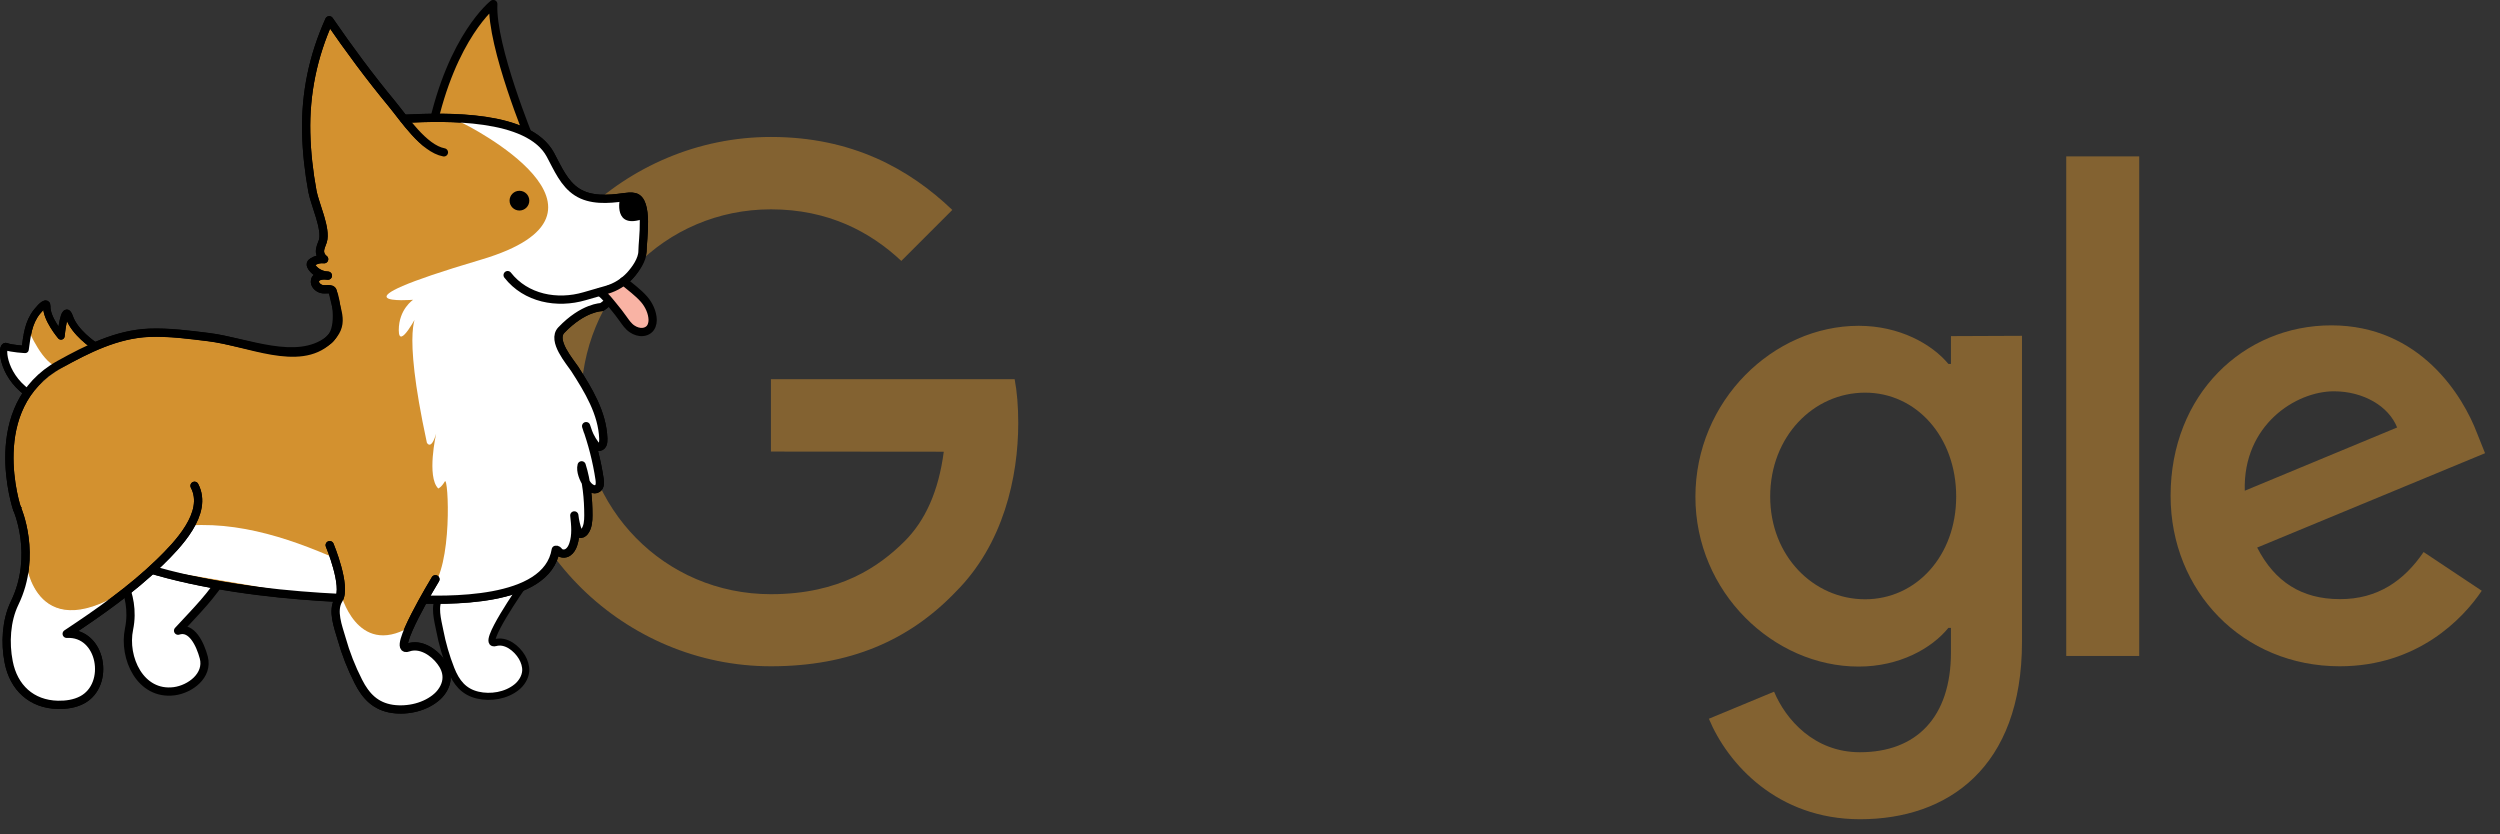 <?xml version="1.0" encoding="utf-8"?>
<!-- Generator: Adobe Illustrator 21.0.0, SVG Export Plug-In . SVG Version: 6.00 Build 0)  -->
<!DOCTYPE svg PUBLIC "-//W3C//DTD SVG 1.1//EN" "http://www.w3.org/Graphics/SVG/1.1/DTD/svg11.dtd">
<svg version="1.1" id="Layer_1" xmlns="http://www.w3.org/2000/svg" xmlns:xlink="http://www.w3.org/1999/xlink" x="0px" y="0px"
	 viewBox="0 0 1672 557.8" style="enable-background:new 0 0 1672 557.8;" xml:space="preserve">
<rect x="0" y="0" width="1672" height="557.8" fill="#333333" stroke="none"/>
<style type="text/css">
    #google {opacity:0.5;fill:#D3912F;stroke:none;stroke-width:10;stroke-linecap:round;stroke-linejoin:round;stroke-miterlimit:10;enable-background:new;}
    
    
	.st1{fill:#FFFFFF;stroke:#000000;stroke-width:5.516;stroke-linecap:round;stroke-linejoin:round;stroke-miterlimit:10;}
	.st2{fill:#FFFFFF;stroke:#000000;stroke-width:4.733;stroke-linecap:round;stroke-linejoin:round;stroke-miterlimit:10;}
	.st3{fill:#D3912F;stroke:#000000;stroke-width:5.516;stroke-linecap:round;stroke-linejoin:round;stroke-miterlimit:10;}
	.st4{fill:#D3912F;stroke:#000000;stroke-width:4.91;stroke-linecap:round;stroke-linejoin:round;stroke-miterlimit:10;}
	.st5{fill:#FFFFFF;}
	.st6{fill:none;stroke:#000000;stroke-width:4.91;stroke-linecap:round;stroke-linejoin:round;stroke-miterlimit:10;}
	.st7{fill:none;stroke:#000000;stroke-width:5.516;stroke-linecap:round;stroke-linejoin:round;stroke-miterlimit:10;}
	.st8{fill:#F9B3A4;stroke:#000000;stroke-width:5.516;stroke-linecap:round;stroke-linejoin:round;stroke-miterlimit:10;}
	.st9{fill:#FFFFFF;stroke:#FFFFFF;stroke-width:0.788;stroke-linecap:round;stroke-linejoin:round;stroke-miterlimit:10;}
    
    
    #tail{
    animation: tailShake .75s infinite;
    }
    
    #tongue{
    animation: swing .75s infinite;
    }
    
    @keyframes swing {
  0%, 100% { transform: rotate(-.1deg); }
  50% { transform: rotate(.5deg); }
}
    
    @keyframes tailShake {
  0% {
    -webkit-transform: translateX(0);
    transform: translateX(0);
  }

  6.5% {
    -webkit-transform: translateX(-1px) rotateY(-2deg);
    transform: translateX(-1px) rotateY(-2deg);
  }

  18.5% {
    -webkit-transform: translateX(1px) rotateY(2deg);
    transform: translateX(1px) rotateY(2deg);
  }

  31.5% {
    -webkit-transform: translateX(-2px) rotateY(-2deg);
    transform: translateX(-2px) rotateY(-2deg);
  }

  43.5% {
    -webkit-transform: translateX(2px) rotateY(3deg);
    transform: translateX(2px) rotateY(3deg);
  }

  50% {
    -webkit-transform: translateX(0);
    transform: translateX(0);
  }
}

.tailShake {
  animation-timing-function: ease-in-out;
  animation-name: tailShake;
}
</style>
<g id="google">
<path id="g2" class="st0" d="M1352.3,224.6v204.7c0,84.2-49.7,118.6-108.3,118.6c-55.3,0-88.5-37-101.1-67.2l43.6-18.1
	c7.8,18.6,26.8,40.5,57.4,40.5c37.6,0,60.9-23.2,60.9-66.8v-16.4h-1.7c-11.2,13.8-32.8,25.9-60,25.9c-57,0-109.2-49.7-109.2-113.5
	c0-64.4,52.2-114.4,109.2-114.4c27.2,0,48.8,12.1,60,25.5h1.7v-18.6L1352.3,224.6L1352.3,224.6z M1308.3,332.1
	c0-40.1-26.8-69.5-60.9-69.5c-34.5,0-63.5,29.3-63.5,69.5c0,39.7,28.9,68.7,63.5,68.7C1281.5,400.8,1308.3,371.8,1308.3,332.1z"/>
<path id="L" class="st0" d="M1430.7,104.6v334.1h-48.8V104.6H1430.7z"/>
<path id="E" class="st0" d="M1620.9,369.2l38.9,25.9c-12.5,18.6-42.8,50.5-95,50.5c-64.8,0-113.1-50.1-113.1-114
	c0-67.8,48.8-114,107.5-114c59.2,0,88.1,47.1,97.6,72.5l5.2,13l-152.4,63.1c11.7,22.9,29.8,34.5,55.3,34.5
	C1590.3,400.8,1608,388.2,1620.9,369.2L1620.9,369.2z M1501.3,328.2l101.9-42.3c-5.6-14.2-22.5-24.2-42.3-24.2
	C1535.5,261.7,1500,284.2,1501.3,328.2z"/>
<path id="G" class="st0" d="M515.6,302v-48.4h163c1.6,8.4,2.4,18.4,2.4,29.2c0,36.3-9.9,81.2-41.9,113.1
	c-31.1,32.4-70.8,49.7-123.5,49.7c-97.6,0-179.6-79.5-179.6-177s82-177,179.6-177c54,0,92.4,21.2,121.3,48.8l-34.1,34.1
	C582.1,155.1,554,140,515.6,140c-71.2,0-127,57.4-127,128.7s55.7,128.7,127,128.7c46.2,0,72.5-18.6,89.4-35.4
	c13.7-13.7,22.7-33.2,26.2-59.9L515.6,302z"/>
</g>
<path class="st1" d="M75.3,377.4c0,0,16.1,18.5,11,43.3c-4,19.2,7.5,44.5,30.2,41.6c10.7-1.4,22.9-10.5,19.8-22.5
	c-2.4-9-8.1-21.1-17.2-18c13-14.1,22.3-23,32.3-39.2c6.4-10.2,17.7-29.2,7.2-39.8"/>
<path class="st2" d="M291.7,366.9c0,0,7.8,24.8,2.6,32.1c-4.4,6.1-1.5,15.9-0.2,22.6c1.7,8.9,4.2,17.5,7.5,25.9
	c3.5,8.9,8.5,15.2,17.9,17.4c8.6,2,19,0.4,26.1-5.4c3-2.4,5.7-6.4,6-10.7c0.2-3.3-0.9-6.5-2.5-9.3c-3.5-5.9-10.7-11.7-17.8-9.7
	c-10.5,3,18.6-38.5,18.6-38.5"/>
<path class="st3" d="M407.4,189.9c0,0,5.8,8.5-5,15.4c0,0-12.3,0-27,15.4c-6.6,7,5.7,21,9,26c9,14,18.5,29.5,19.1,46.6
	c0,1.3,0,2.6-0.5,3.8s-1.9,2-3.1,1.7c-0.9-0.2-1.5-1-2-1.7c-2.7-3.6-4.7-7.8-5.9-12.2c4.1,11.5,7.2,23.4,9,35.5
	c0.3,2.2,0.5,4.9-1.4,6.2c-2.3,1.6-5.4-0.5-7-2.8c-2.4-3.5-4.6-9-3.6-12.7c3.4,10.7,4.5,22.4,4.5,33.5c0,3.8-0.3,7.9-2.6,10.9
	c-0.8,1-2.2,1.9-3.3,1.3c-0.6-0.4-0.9-1-1.1-1.7c-1.2-3.4-2-6.9-2.4-10.5c0.7,6.5,1.4,13.2-0.7,19.4c-0.7,2.1-1.8,4.1-3.6,5.3
	c-1.8,1.2-4.5,1.2-6-0.5c-0.7-0.8-1.1-1.4-2.1-1.2c-5.9,36.1-73.6,34-97.8,33c0,0-100.1,2.9-176.2-20.8
	c-76.1-23.8-86.3-39.6-86.3-39.6s-23-68.1,28.5-96.6c18.6-10.3,38.3-20.2,59.9-21.1c13.3-0.5,26.6,1.3,39.7,2.9
	c26.4,3.3,60.5,20.4,80.1,2.2c11.5-10.7,5.7-18.1,2.9-32.8c-0.5-2.5-5.1-0.8-7.6-1.6s-4.8-3.1-4.2-5.7c0.7-3.3,5.3-3.7,8.6-3.2
	c-4.2-0.1-8.3-2.2-10.7-5.6c-0.5-0.7-0.9-1.5-0.7-2.3c0.2-0.6,0.7-1,1.2-1.3c2.3-1.5,5-2.1,7.7-1.8c-1.6-1.1-2.6-2.9-2.8-4.9
	c-0.1-2.5,1.1-4.8,1.9-7.1c2.6-8.1-5.3-24.7-6.9-33.2c-2.4-13-3.9-26.2-4.2-39.4c-0.6-26.3,4.6-51.2,15.4-75.2
	c13.2,19.2,27.1,38,42,56c8,9.7,21.2,29.8,34.7,32.3"/>
<path class="st3" d="M354.8,94.3c0,0-26.3-63.3-24.9-91.6c0,0-27.7,21.5-41.1,84.2"/>
<g id="tail">
	<path class="st4" d="M62.7,230.9c0,0-12.9-8.6-16.3-18.8s-5.6,12.6-5.6,12.6s-9.9-11.6-9.5-19.9c0.1-3.1-3-0.8-6.5,3.6
		c-6,7.5-6.7,16.1-8,25.3c0,0-9.3-0.5-12.7-1.9S1,250,18.3,262.5"/>
	<path class="st5" d="M19.1,220.8c0,0,9.7,23.5,20.7,25l-20.7,16.8L5.9,248.1l-3.4-13.8l14.4-0.6l-0.9-9.6"/>
	<path class="st6" d="M62.7,230.9c0,0-12.9-8.6-16.3-18.8s-5.6,12.6-5.6,12.6s-9.9-11.6-9.5-19.9c0.1-3.1-3-0.8-6.5,3.6
		c-6,7.5-6.7,16.1-8,25.3c0,0-9.3-0.5-12.7-1.9S1,250,18.3,262.5"/>
</g>
<path class="st3" d="M271.9,79.4c27-1.3,81.6-2.9,96.2,24.1c4.9,9.1,9.1,19.3,17.8,24.9c9,5.8,20.7,5,31.3,3.5
	c2.4-0.3,4.9-0.7,7.2-0.1c9.6,2.3,5.3,28.8,5.3,36.1c0,0-3.9,23.5-29.7,27.4c0,0-38.2,17.4-60.6-11.2"/>
<path class="st5" d="M310.9,83.1c0,0,117.9,58.9,10.7,90.6s-45.3,26.8-45.3,26.8s-9.6,6.3-9.6,20.3s12.7-10.8,12.7-10.8
	s-11.3,5.5,6.1,86.1c0,0,2.8,5.5,6.2-6.1c0,0-6.5,28.8,1.4,36.7c0,0,2-0.6,4.4-4.7s5.5,57.3-9.5,72.2
	c-14.9,14.9-95.4-56.2-175.9-40.9s-80.5,15.3-80.5,15.3l58.3,9.8L223.6,401c0,0,121.4,1.3,126.1-9.6l10.6-5.5l8.5-8.5l3-9.9l6.5,2.8
	l5.6-3.5l0.2-22.4l3.5,12.2l5.8-4.7v-12.8L389,311l3.4,11l3.2,4.6l4-0.1l1.9-8.7l-8.1-28.5l6.4,9.5l3.1-1.7V284l-16.6-33.5l-12-20.4
	l-1.1-7c-0.1-0.9,4.5-4.5,5.2-5.2c1.8-1.7,3.9-3.1,5.9-4.4c4.5-2.9,9.4-5.4,14.4-7.3c1.7-0.7,3.4-1.3,5-2.2c3.8-2.5,4.3-6.9,6-11.4
	l9.1-4c0,0,19.9-10.9,8-55.3l-12.3-0.4H404l-18-4.5l-7.7-5l-3.9-8.8l-7.4-13l-8.5-7.8l-23.3-10.2L312,79.2h-9.2"/>
<circle cx="347.4" cy="134.2" r="6.6"/>
<path d="M414.6,132.9c0,0-4.9,21,16.1,13.3l-5.3-14.1l-7.1-0.3"/>
<path class="st7" d="M407.9,193.3c0,0,5.3,5.1-5.5,12.1c0,0-12.3,0-27,15.4c-6.6,7,5.7,21,9,26c9,14,18.5,29.5,19.1,46.6
	c0,1.3,0,2.6-0.5,3.8s-1.9,2-3.1,1.7c-0.9-0.2-1.5-1-2-1.7c-2.7-3.6-4.7-7.8-5.9-12.2c4.1,11.5,7.2,23.4,9,35.5
	c0.3,2.2,0.5,4.9-1.4,6.2c-2.3,1.6-5.4-0.5-7-2.8c-2.4-3.5-4.6-9-3.6-12.7c3.4,10.7,4.5,22.4,4.5,33.5c0,3.8-0.3,7.9-2.6,10.9
	c-0.8,1-2.2,1.9-3.3,1.3c-0.6-0.4-0.9-1-1.1-1.7c-1.2-3.4-2-6.9-2.4-10.5c0.7,6.5,1.4,13.2-0.7,19.4c-0.7,2.1-1.8,4.1-3.6,5.3
	c-1.8,1.2-4.5,1.2-6-0.5c-0.7-0.8-1.1-1.4-2.1-1.2c-5.9,36.1-73.6,34-97.8,33c0,0-100.1,2.9-176.2-20.8
	c-76.1-23.8-86.3-39.6-86.3-39.6s-23-68.1,28.5-96.6c18.6-10.3,38.3-20.2,59.9-21.1c13.3-0.5,26.6,1.3,39.7,2.9
	c26.4,3.3,58.6,18.2,80.1,2.2c8.9-6.7,5.4-26.9,2.9-32.8c-1-2.4-5.1-0.8-7.6-1.6s-4.8-3.1-4.2-5.7c0.7-3.3,5.3-3.7,8.6-3.2
	c-4.2-0.1-8.3-2.2-10.7-5.6c-0.5-0.7-0.9-1.5-0.7-2.3c0.2-0.6,0.7-1,1.2-1.3c2.3-1.5,5-2.1,7.7-1.8c-1.6-1.1-2.6-2.9-2.8-4.9
	c-0.1-2.5,1.1-4.8,1.9-7.1c2.6-8.1-5.3-24.7-6.9-33.2c-2.4-13-3.9-26.2-4.2-39.4c-0.6-26.3,4.6-51.2,15.4-75.2
	c13.2,19.2,27.1,38,42,56c8,9.7,21.2,29.8,34.7,32.3"/>
<g id="tongue">
	<path class="st8" d="M401.3,195.3c3.6,2.7,6.2,6.2,9,9.6c2.2,2.7,4.4,5.4,6.4,8.3c1.8,2.5,3.5,5.1,6.1,6.8c2.1,1.4,4.7,2.3,7.2,2
		c1.3-0.1,2.6-0.6,3.7-1.4c2-1.5,2.8-4.1,2.8-6.6c-0.1-5-2.5-10.1-5.7-13.8c-4-4.6-9.1-8.2-13.7-12.1"/>
</g>
<path class="st7" d="M270.1,79.4c27-1.3,83.4-3,98,24.1c4.9,9.1,9.1,19.3,17.8,24.9c9,5.8,20.7,5,31.3,3.5c2.4-0.3,4.9-0.7,7.2-0.1
	c9.6,2.3,5.3,28.8,5.3,36.1c0,5.8-4.6,12.2-8.3,16.3c-4.2,4.5-9.6,7.9-15.5,9.6c-5,1.4-10,2.9-14.9,4.3
	c-18.4,5.4-39.3,1.5-51.5-14.1"/>
<path class="st3" d="M11.4,340.1c0,0,13.9,31.3-1.6,63.2c-5.7,11.8-6.5,26.7-4,39.4C9.1,459.8,21,471,38.7,471.4
	c5.6,0.1,11.3-0.7,16.2-3.3c19.2-10.2,13.1-45.5-10.3-44.2c21.6-14.3,43.3-29.5,62-47.6c11.8-11.5,33.1-33,23.5-51.4"/>
<path class="st9" d="M17,376.2c0,0,6.4,60.8,72.3,15.6l-43.5,32.1l9.5,2.3l9.4,11.4c0,0,9.5,36.6-28.6,33.8S4.5,423.9,4.5,423.9"/>
<path class="st7" d="M11.4,340.1c0,0,13.9,31.3-1.6,63.2c-5.7,11.8-6.5,26.7-4,39.4C9.1,459.8,21,471,38.7,471.4
	c5.6,0.1,11.3-0.7,16.2-3.3c19.2-10.2,13.1-45.5-10.3-44.2c21.6-14.3,43.3-29.5,62-47.6c11.8-11.5,33.1-33,23.5-51.4"/>
<path class="st3" d="M220.5,364.6c0,0,11.5,27.6,6,36.4c-4.6,7.4-0.3,18.3,1.9,25.9c2.8,10,6.6,19.7,11.3,28.9
	c5,9.9,11.5,16.6,22.7,18.3c10.4,1.5,22.5-1.3,30.3-8.5c3.3-3.1,6.1-7.8,6-12.7c0-3.8-1.6-7.4-3.9-10.4c-4.7-6.4-13.7-12.4-21.9-9.4
	c-12.1,4.4,18.3-45.7,18.3-45.7"/>
<path class="st5" d="M227.8,396.6c0,0,10.6,43.2,46,22.9l-3.6,10.5l0.9,3.1l8.2-0.8l12.4,4.5c0,0,26.8,33.5-23.9,37.6l-13.2-2.7
	L237.8,452l-13.2-32.5v-16.9"/>
<path class="st7" d="M220.5,364.6c0,0,11.5,27.6,6,36.4c-4.6,7.4-0.3,18.3,1.9,25.9c2.8,10,6.6,19.7,11.3,28.9
	c5,9.9,11.5,16.6,22.7,18.3c10.4,1.5,22.5-1.3,30.3-8.5c3.3-3.1,6.1-7.8,6-12.7c0-3.8-1.6-7.4-3.9-10.4c-4.7-6.4-13.7-12.4-21.9-9.4
	c-12.1,4.4,18.3-45.7,18.3-45.7"/>
</svg>
